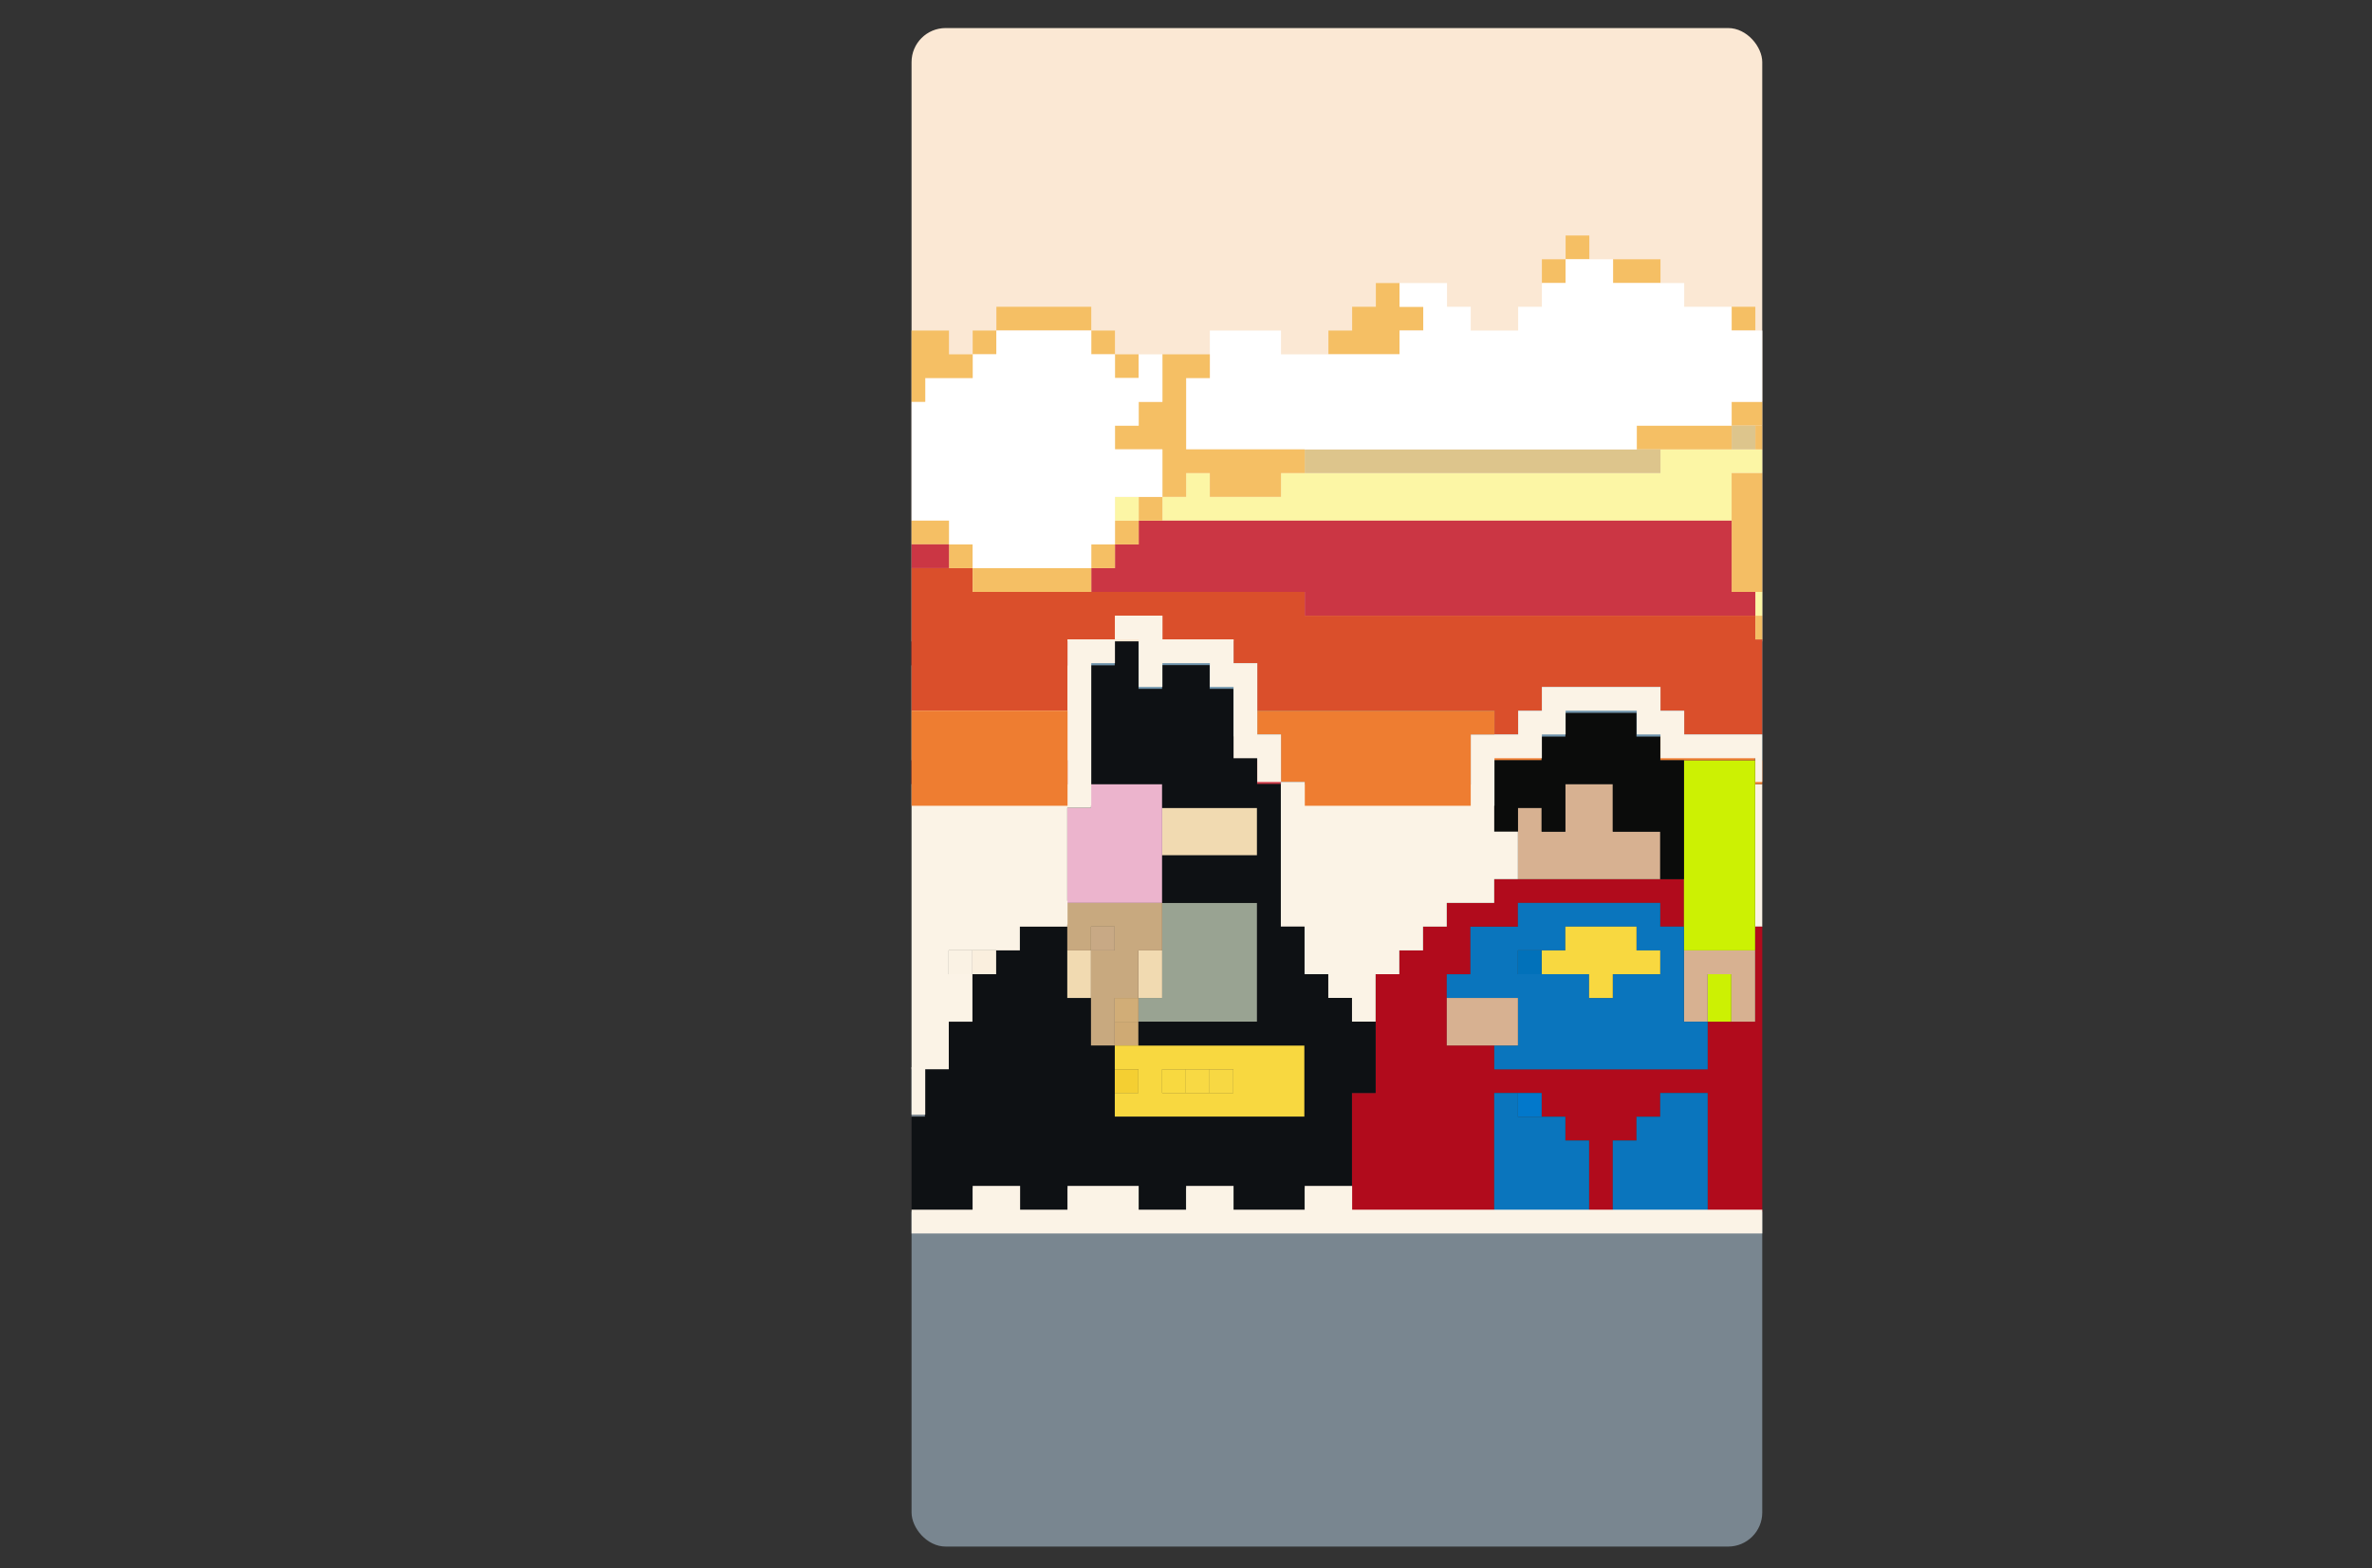 <svg xmlns="http://www.w3.org/2000/svg" xmlns:xlink="http://www.w3.org/1999/xlink" viewBox="0 0 1392.12 920.58"><rect x="0" y="0" width="1392.12" height="920.58" fill="#333333" stroke="none"/><defs><style>.cls-1{fill:none;}.cls-2{clip-path:url(#clip-path);}.cls-3{fill:#fbe8d4;}.cls-4{fill:#798690;}.cls-5{fill:#fbf3e6;}.cls-6{fill:#faf0db;}.cls-7{fill:#faf1dc;}.cls-8{fill:#fbf3e0;}.cls-9{fill:#faf1dd;}.cls-10{fill:#faf2de;}.cls-11{fill:#b10b1c;}.cls-12{fill:#ee7d31;}.cls-13{fill:#ccf103;}.cls-14{fill:#0a75bd;}.cls-15{fill:#d7b191;}.cls-16{fill:#f8d840;}.cls-17{fill:#0278cb;}.cls-18{fill:#0171ba;}.cls-19{fill:#0b0c0b;}.cls-20{fill:#cb3644;}.cls-21{fill:#f7d843;}.cls-22{fill:#f8d944;}.cls-23{fill:#f8d940;}.cls-24{fill:#99a392;}.cls-25{fill:#f1dab1;}.cls-26{fill:#6e93ac;}.cls-27{fill:#f4cf32;}.cls-28{fill:#cfaa74;}.cls-29{fill:#d1ad77;}.cls-30{fill:#c8a985;}.cls-31{fill:#ecb4cd;}.cls-32{fill:#0e1114;}.cls-33{fill:#c8a97f;}.cls-34{fill:#faefde;}.cls-35{fill:#faf2e4;}.cls-36{fill:#f9efde;}.cls-37{fill:#fbf2e4;}.cls-38{fill:#fbf2e3;}.cls-39{fill:#faf2e3;}.cls-40{fill:#faf1e2;}.cls-41{fill:#faf2e1;}.cls-42{fill:#faf2e5;}.cls-43{fill:#fbf2e6;}.cls-44{fill:#fbf3e8;}.cls-45{fill:#faf3e8;}.cls-46{fill:#faf4e9;}.cls-47{fill:#faf5ea;}.cls-48{fill:#faf6eb;}.cls-49{fill:#f9f1e0;}.cls-50{fill:#f9f0df;}.cls-51{fill:#f9eedd;}.cls-52{fill:#faf1e0;}.cls-53{fill:#fbf3e5;}.cls-54{fill:#fcf6a5;}.cls-55{fill:#da4f2b;}.cls-56{fill:#fff;}.cls-57{fill:#f4be64;}.cls-58{fill:#ddc58c;}.cls-59{fill:#f5bf64;}</style><clipPath id="clip-path" transform="translate(534.99 16.47)"><rect class="cls-1" width="499.27" height="891.41" rx="20"/></clipPath></defs><title>Asset 21</title><g id="Layer_2" data-name="Layer 2"><g id="Layer_7" data-name="Layer 7"><g class="cls-2"><polygon class="cls-3" points="1378.06 0 1364.14 0 1350.22 0 1336.3 0 1322.38 0 1308.46 0 1294.54 0 1280.62 0 1266.7 0 1252.78 0 1238.86 0 1224.94 0 1211.02 0 1197.1 0 1183.18 0 1169.26 0 1155.34 0 1141.42 0 1127.5 0 1113.58 0 1099.66 0 1085.74 0 1071.82 0 1057.9 0 1043.98 0 1030.06 0 1016.14 0 1002.22 0 988.3 0 974.38 0 960.46 0 946.54 0 932.63 0 918.71 0 904.78 0 890.87 0 876.95 0 863.03 0 849.11 0 835.19 0 821.27 0 807.35 0 793.43 0 779.51 0 765.59 0 751.67 0 737.75 0 723.83 0 709.91 0 695.99 0 682.07 0 668.15 0 654.23 0 640.31 0 626.39 0 612.47 0 598.55 0 584.63 0 570.71 0 556.79 0 542.87 0 528.95 0 515.03 0 501.11 0 487.19 0 473.27 0 459.35 0 445.43 0 431.51 0 417.59 0 403.67 0 389.75 0 375.83 0 361.91 0 347.99 0 334.07 0 320.15 0 306.24 0 292.31 0 278.39 0 264.48 0 250.56 0 236.64 0 222.72 0 208.8 0 194.88 0 180.96 0 167.04 0 153.12 0 139.2 0 125.28 0 111.36 0 97.44 0 83.52 0 69.6 0 55.68 0 41.76 0 27.84 0 13.92 0 0 0 0 13.95 0 27.9 0 41.84 0 55.79 0 69.74 0 83.69 0 97.64 0 111.59 0 125.53 0 139.48 0 153.43 0 167.38 0 181.32 0 195.28 0 209.22 0 223.17 0 237.12 0 251.07 0 265.01 0 278.97 0 292.91 0 306.86 0 320.81 0 334.76 0 348.7 0 362.66 0 376.6 13.92 376.6 27.84 376.6 41.76 376.6 55.68 376.6 69.6 376.6 83.52 376.6 97.44 376.6 111.36 376.6 125.28 376.6 139.2 376.6 153.12 376.6 167.04 376.6 180.96 376.6 194.88 376.6 208.8 376.6 222.72 376.6 236.64 376.6 250.56 376.6 264.48 376.6 278.39 376.6 292.31 376.6 306.24 376.6 320.15 376.6 334.07 376.6 347.99 376.6 361.91 376.6 375.83 376.6 389.75 376.6 403.67 376.6 417.59 376.6 431.51 376.6 445.43 376.6 459.35 376.6 473.27 376.6 487.19 376.6 501.11 376.6 515.03 376.6 528.95 376.6 542.87 376.6 556.79 376.6 570.71 376.6 584.63 376.6 598.55 376.6 612.47 376.6 626.39 376.6 640.31 376.6 654.23 376.6 668.15 376.6 682.07 376.6 695.99 376.6 709.91 376.6 723.83 376.6 737.75 376.6 751.67 376.6 765.59 376.6 779.51 376.6 793.43 376.6 807.35 376.6 821.27 376.6 835.19 376.6 849.11 376.6 863.03 376.6 876.95 376.6 890.87 376.6 904.78 376.6 918.71 376.6 932.63 376.6 946.54 376.6 960.46 376.6 974.38 376.6 988.3 376.6 1002.22 376.6 1016.14 376.6 1030.06 376.6 1043.98 376.6 1043.98 390.55 1043.98 404.5 1043.98 418.45 1043.98 432.39 1043.98 446.35 1043.98 460.29 1057.9 460.29 1071.82 460.29 1085.74 460.29 1099.66 460.29 1113.58 460.29 1127.5 460.29 1141.42 460.29 1155.34 460.29 1169.26 460.29 1183.18 460.29 1197.1 460.29 1211.02 460.29 1224.94 460.29 1238.86 460.29 1252.78 460.29 1266.7 460.29 1280.62 460.29 1294.54 460.29 1308.46 460.29 1322.38 460.29 1336.3 460.29 1350.22 460.29 1364.14 460.29 1378.06 460.29 1391.98 460.29 1391.98 446.35 1391.98 432.39 1391.98 418.45 1391.98 404.5 1391.98 390.55 1391.98 376.6 1391.98 362.66 1391.98 348.7 1391.98 334.76 1391.98 320.81 1391.98 306.86 1391.98 292.91 1391.98 278.97 1391.98 265.01 1391.98 251.07 1391.98 237.12 1391.98 223.17 1391.98 209.22 1391.98 195.28 1391.98 181.32 1391.98 167.38 1391.98 153.43 1391.98 139.48 1391.98 125.53 1391.98 111.59 1391.98 97.64 1391.98 83.69 1391.98 69.74 1391.98 55.79 1391.98 41.84 1391.98 27.9 1391.98 13.95 1391.98 0 1378.06 0"/><polygon class="cls-4" points="1364.14 627.67 1350.22 627.67 1336.3 627.67 1322.38 627.67 1308.46 627.67 1294.54 627.67 1280.62 627.67 1266.7 627.67 1252.78 627.67 1238.86 627.67 1224.94 627.67 1211.02 627.67 1197.1 627.67 1183.18 627.67 1169.26 627.67 1155.34 627.67 1141.42 627.67 1127.5 627.67 1113.58 627.67 1099.66 627.67 1085.74 627.67 1085.74 641.62 1099.66 641.62 1099.66 655.57 1099.66 669.51 1113.58 669.51 1113.58 683.46 1127.5 683.46 1127.5 697.41 1141.42 697.41 1141.42 711.36 1127.5 711.36 1113.58 711.36 1099.66 711.36 1085.74 711.36 1071.82 711.36 1057.9 711.36 1043.98 711.36 1030.06 711.36 1016.14 711.36 1002.22 711.36 988.3 711.36 974.38 711.36 960.46 711.36 946.54 711.36 932.63 711.36 918.71 711.36 904.78 711.36 890.87 711.36 876.95 711.36 863.03 711.36 849.11 711.36 835.19 711.36 821.27 711.36 807.35 711.36 793.43 711.36 793.43 697.41 779.51 697.41 765.59 697.41 765.59 711.36 751.67 711.36 737.75 711.36 723.83 711.36 723.83 697.41 709.91 697.41 695.99 697.41 695.99 711.36 682.07 711.36 668.15 711.36 668.15 697.41 654.23 697.41 640.31 697.41 626.39 697.41 626.39 711.36 612.47 711.36 598.55 711.36 598.55 697.41 584.63 697.41 570.71 697.41 570.71 711.36 556.79 711.36 542.87 711.36 528.95 711.36 528.95 697.41 515.03 697.41 515.03 711.36 501.11 711.36 501.11 697.41 501.11 683.46 515.03 683.46 515.03 669.51 528.95 669.51 528.95 655.57 542.87 655.57 542.87 641.62 542.87 627.67 528.95 627.67 515.03 627.67 501.11 627.67 487.19 627.67 473.27 627.67 459.35 627.67 445.43 627.67 431.51 627.67 417.59 627.67 403.67 627.67 389.75 627.67 375.83 627.67 361.91 627.67 347.99 627.67 334.07 627.67 320.15 627.67 306.24 627.67 292.31 627.67 278.39 627.67 264.48 627.67 250.56 627.67 236.64 627.67 222.72 627.67 208.8 627.67 194.88 627.67 180.96 627.67 167.04 627.67 153.12 627.67 139.2 627.67 125.28 627.67 111.36 627.67 97.44 627.67 83.52 627.67 69.6 627.67 55.68 627.67 41.76 627.67 27.84 627.67 13.92 627.67 0 627.67 0 641.62 0 655.57 0 669.51 0 683.46 0 697.41 0 711.36 0 725.3 0 739.26 0 753.21 0 767.15 0 781.1 0 795.05 0 809 0 822.95 0 836.89 0 850.84 0 864.79 0 878.74 0 892.68 0 906.64 0 920.58 13.92 920.58 27.84 920.58 41.76 920.58 55.68 920.58 69.6 920.58 83.52 920.58 97.44 920.58 111.36 920.58 125.28 920.58 139.2 920.58 153.12 920.58 167.04 920.58 180.96 920.58 194.88 920.58 208.8 920.58 222.72 920.58 236.64 920.58 250.56 920.58 264.48 920.58 278.39 920.58 292.31 920.58 306.24 920.58 320.15 920.58 334.07 920.58 347.99 920.58 361.91 920.58 375.83 920.58 389.75 920.58 403.67 920.58 417.59 920.58 431.51 920.58 445.43 920.58 459.35 920.58 473.27 920.58 487.19 920.58 501.11 920.58 515.03 920.58 528.95 920.58 542.87 920.58 556.79 920.58 570.71 920.58 584.63 920.58 598.55 920.58 612.47 920.58 626.39 920.58 640.31 920.58 654.23 920.58 668.15 920.58 682.07 920.58 695.99 920.58 709.91 920.58 723.83 920.58 737.75 920.58 751.67 920.58 765.59 920.58 779.51 920.58 793.43 920.58 807.35 920.58 821.27 920.58 835.19 920.58 849.11 920.58 863.03 920.58 876.95 920.58 890.87 920.58 904.78 920.58 918.71 920.58 932.63 920.58 946.54 920.58 960.46 920.58 974.38 920.58 988.3 920.58 1002.22 920.58 1016.14 920.58 1030.06 920.58 1043.98 920.58 1057.9 920.58 1071.82 920.58 1085.74 920.58 1099.66 920.58 1113.58 920.58 1127.5 920.58 1141.42 920.58 1155.34 920.58 1169.26 920.58 1183.18 920.58 1197.1 920.58 1211.02 920.58 1224.94 920.58 1238.86 920.58 1252.78 920.58 1266.7 920.58 1280.62 920.58 1294.54 920.58 1308.46 920.58 1322.38 920.58 1336.3 920.58 1350.22 920.58 1364.14 920.58 1378.06 920.58 1391.98 920.58 1391.98 906.64 1391.98 892.68 1391.98 878.74 1391.98 864.79 1391.98 850.84 1391.98 836.89 1391.98 822.95 1391.98 809 1391.98 795.05 1391.98 781.1 1391.98 767.15 1391.98 753.21 1391.98 739.26 1391.98 725.3 1391.98 711.36 1391.98 697.41 1391.98 683.46 1391.98 669.51 1391.98 655.57 1391.98 641.62 1391.98 627.67 1378.06 627.67 1364.14 627.67"/><path class="cls-5" d="M829.14,443.82H495.07v83.69H509v13.94h13.92v27.9h13.92v27.9h13.92v14H857V443.82H829.14ZM578.59,555.41h13.92v-14H578.59V527.51h13.92v13.94h13.92v14H592.51v13.94H578.59Zm41.76,0h13.92v13.94H620.35Zm27.84,0v-14h13.92v27.9H648.19Z" transform="translate(534.99 16.47)"/><rect class="cls-6" x="1183.18" y="571.88" width="13.92" height="13.95"/><rect class="cls-7" x="1183.18" y="557.93" width="13.92" height="13.95"/><rect class="cls-7" x="1155.34" y="571.88" width="13.92" height="13.95"/><rect class="cls-8" x="1127.5" y="557.93" width="13.92" height="13.95"/><rect class="cls-9" x="1113.58" y="571.88" width="13.92" height="13.95"/><rect class="cls-8" x="1113.58" y="543.98" width="13.92" height="13.95"/><rect class="cls-10" x="1043.98" y="557.93" width="13.92" height="13.95"/><polygon class="cls-11" points="1030.06 571.88 1030.06 585.83 1030.06 599.77 1016.14 599.77 1002.22 599.77 1002.22 613.73 1002.22 627.67 988.3 627.67 974.38 627.67 960.46 627.67 946.54 627.67 932.63 627.67 918.71 627.67 904.78 627.67 890.87 627.67 876.95 627.67 876.95 613.73 863.03 613.73 849.11 613.73 849.11 599.77 849.11 585.83 849.11 571.88 863.03 571.88 863.03 557.93 863.03 543.98 876.95 543.98 890.87 543.98 890.87 530.04 904.78 530.04 918.71 530.04 932.63 530.04 946.54 530.04 960.46 530.04 974.38 530.04 974.38 543.98 988.3 543.98 988.3 530.04 988.3 516.08 974.38 516.08 960.46 516.08 946.54 516.08 932.63 516.08 918.71 516.08 904.78 516.08 890.87 516.08 876.95 516.08 876.95 530.04 863.03 530.04 849.11 530.04 849.11 543.98 835.19 543.98 835.19 557.93 821.27 557.93 821.27 571.88 807.35 571.88 807.35 585.83 807.35 599.77 807.35 613.73 807.35 627.67 807.35 641.62 793.43 641.62 793.43 655.57 793.43 669.51 793.43 683.46 793.43 697.41 793.43 711.36 807.35 711.36 821.27 711.36 835.19 711.36 849.11 711.36 863.03 711.36 876.95 711.36 876.95 697.41 876.95 683.46 876.95 669.51 876.95 655.57 876.95 641.62 890.87 641.62 904.78 641.62 904.78 655.57 918.71 655.57 918.71 669.51 932.63 669.51 932.63 683.46 932.63 697.41 932.63 711.36 946.54 711.36 946.54 697.41 946.54 683.46 946.54 669.51 960.46 669.51 960.46 655.57 974.38 655.57 974.38 641.62 988.3 641.62 1002.22 641.62 1002.22 655.57 1002.22 669.51 1002.22 683.46 1002.22 697.41 1002.22 711.36 1016.14 711.36 1030.06 711.36 1043.98 711.36 1057.9 711.36 1071.82 711.36 1085.74 711.36 1099.66 711.36 1113.58 711.36 1127.5 711.36 1141.42 711.36 1141.42 697.41 1127.5 697.41 1127.5 683.46 1113.58 683.46 1113.58 669.51 1099.66 669.51 1099.66 655.57 1099.66 641.62 1085.74 641.62 1085.74 627.67 1085.74 613.73 1071.82 613.73 1071.82 599.77 1071.82 585.83 1057.9 585.83 1057.9 571.88 1043.98 571.88 1043.98 557.93 1043.98 543.98 1030.06 543.98 1030.06 557.93 1030.06 571.88"/><rect class="cls-12" x="1030.06" y="446.35" width="13.92" height="13.95"/><polygon class="cls-13" points="1016.14 446.35 1002.22 446.35 988.3 446.35 988.3 460.29 988.3 474.24 988.3 488.19 988.3 502.14 988.3 516.08 988.3 530.04 988.3 543.98 988.3 557.93 1002.22 557.93 1016.14 557.93 1030.06 557.93 1030.06 543.98 1030.06 530.04 1030.06 516.08 1030.06 502.14 1030.06 488.19 1030.06 474.24 1030.06 460.29 1030.06 446.35 1016.14 446.35"/><polygon class="cls-13" points="1016.14 571.88 1002.22 571.88 1002.22 585.83 1002.22 599.77 1016.14 599.77 1016.14 585.83 1016.14 571.88"/><polygon class="cls-14" points="1002.22 683.46 1002.22 669.51 1002.22 655.57 1002.22 641.62 988.3 641.62 974.38 641.62 974.38 655.57 960.46 655.57 960.46 669.51 946.54 669.51 946.54 683.46 946.54 697.41 946.54 711.36 960.46 711.36 974.38 711.36 988.3 711.36 1002.22 711.36 1002.22 697.41 1002.22 683.46"/><polygon class="cls-15" points="988.3 585.83 988.3 599.77 1002.22 599.77 1002.22 585.83 1002.22 571.88 1016.14 571.88 1016.14 585.83 1016.14 599.77 1030.06 599.77 1030.06 585.83 1030.06 571.88 1030.06 557.93 1016.14 557.93 1002.22 557.93 988.3 557.93 988.3 571.88 988.3 585.83"/><polygon class="cls-12" points="988.3 446.35 1002.22 446.35 1016.14 446.35 1030.06 446.35 1030.06 432.39 1016.14 432.39 1002.22 432.39 988.3 432.39 974.38 432.39 974.38 446.35 988.3 446.35"/><path class="cls-14" d="M439.39,513.56H355.87v14H328v27.9H314.11v13.94h41.76v27.9H342v14H467.23V583.3H453.31V527.51H439.39Zm0,27.89v14H411.55v13.94H397.63V555.41H355.87v-14h27.84V527.51h41.76v13.94Z" transform="translate(534.99 16.47)"/><polygon class="cls-15" points="974.38 488.19 960.46 488.19 946.54 488.19 946.54 474.24 946.54 460.29 932.63 460.29 918.71 460.29 918.71 474.24 918.71 488.19 904.78 488.19 904.78 474.24 890.87 474.24 890.87 488.19 890.87 502.14 890.87 516.08 904.78 516.08 918.71 516.08 932.63 516.08 946.54 516.08 960.46 516.08 974.38 516.08 974.38 502.14 974.38 488.19"/><polygon class="cls-16" points="946.54 543.98 932.63 543.98 918.71 543.98 918.71 557.93 904.78 557.93 904.78 571.88 918.71 571.88 932.63 571.88 932.63 585.83 946.54 585.83 946.54 571.88 960.46 571.88 974.38 571.88 974.38 557.93 960.46 557.93 960.46 543.98 946.54 543.98"/><polygon class="cls-14" points="932.63 683.46 932.63 669.51 918.71 669.51 918.71 655.57 904.78 655.57 890.87 655.57 890.87 641.62 876.95 641.62 876.95 655.57 876.95 669.51 876.95 683.46 876.95 697.41 876.95 711.36 890.87 711.36 904.78 711.36 918.71 711.36 932.63 711.36 932.63 697.41 932.63 683.46"/><rect class="cls-17" x="890.87" y="641.62" width="13.92" height="13.95"/><rect class="cls-18" x="890.87" y="557.93" width="13.92" height="13.95"/><polygon class="cls-12" points="904.78 446.35 904.78 432.39 890.87 432.39 876.95 432.39 876.95 446.35 890.87 446.35 904.78 446.35"/><polygon class="cls-15" points="890.87 599.77 890.87 585.83 876.95 585.83 863.03 585.83 849.11 585.83 849.11 599.77 849.11 613.73 863.03 613.73 876.95 613.73 890.87 613.73 890.87 599.77"/><polygon class="cls-19" points="876.95 488.19 890.87 488.19 890.87 474.24 904.78 474.24 904.78 488.19 918.71 488.19 918.71 474.24 918.71 460.29 932.63 460.29 946.54 460.29 946.54 474.24 946.54 488.19 960.46 488.19 974.38 488.19 974.38 502.14 974.38 516.08 988.3 516.08 988.3 502.14 988.3 488.19 988.3 474.24 988.3 460.29 988.3 446.35 974.38 446.35 974.38 432.39 960.46 432.39 960.46 418.45 946.54 418.45 932.63 418.45 918.71 418.45 918.71 432.39 904.78 432.39 904.78 446.35 890.87 446.35 876.95 446.35 876.95 460.29 876.95 474.24 876.95 488.19"/><polygon class="cls-5" points="807.35 571.88 821.27 571.88 821.27 557.93 835.19 557.93 835.19 543.98 849.11 543.98 849.11 530.04 863.03 530.04 876.95 530.04 876.95 516.08 890.87 516.08 890.87 502.14 890.87 488.19 876.95 488.19 876.95 474.24 876.95 460.29 863.03 460.29 849.11 460.29 835.19 460.29 821.27 460.29 807.35 460.29 793.43 460.29 779.51 460.29 765.59 460.29 751.67 460.29 751.67 474.24 751.67 488.19 751.67 502.14 751.67 516.08 751.67 530.04 751.67 543.98 765.59 543.98 765.59 557.93 765.59 571.88 779.51 571.88 779.51 585.83 793.43 585.83 793.43 599.77 807.35 599.77 807.35 585.83 807.35 571.88"/><rect class="cls-20" x="737.75" y="446.35" width="13.92" height="13.95"/><rect class="cls-21" x="709.91" y="627.67" width="13.92" height="13.95"/><rect class="cls-22" x="695.99" y="627.67" width="13.92" height="13.95"/><rect class="cls-23" x="682.07" y="627.67" width="13.92" height="13.95"/><polygon class="cls-24" points="682.07 557.93 682.07 571.88 682.07 585.83 668.15 585.83 668.15 599.77 682.07 599.77 695.99 599.77 709.91 599.77 723.83 599.77 737.75 599.77 737.75 585.83 737.75 571.88 737.75 557.93 737.75 543.98 737.75 530.04 723.83 530.04 709.91 530.04 695.99 530.04 682.07 530.04 682.07 543.98 682.07 557.93"/><polygon class="cls-25" points="682.07 502.14 695.99 502.14 709.91 502.14 723.83 502.14 737.75 502.14 737.75 488.19 737.75 474.24 723.83 474.24 709.91 474.24 695.99 474.24 682.07 474.24 682.07 488.19 682.07 502.14"/><polygon class="cls-25" points="682.07 571.88 682.07 557.93 668.15 557.93 668.15 571.88 668.15 585.83 682.07 585.83 682.07 571.88"/><polygon class="cls-26" points="668.15 404.5 682.07 404.5 682.07 390.55 695.99 390.55 709.91 390.55 709.91 404.5 723.83 404.5 723.83 418.45 723.83 432.39 737.75 432.39 737.75 446.35 751.67 446.35 751.67 460.29 765.59 460.29 779.51 460.29 793.43 460.29 807.35 460.29 821.27 460.29 835.19 460.29 849.11 460.29 863.03 460.29 876.95 460.29 876.95 446.35 876.95 432.39 890.87 432.39 904.78 432.39 918.71 432.39 918.71 418.45 932.63 418.45 946.54 418.45 960.46 418.45 960.46 432.39 974.38 432.39 988.3 432.39 1002.22 432.39 1016.14 432.39 1030.06 432.39 1030.06 446.35 1043.98 446.35 1043.98 432.39 1043.98 418.45 1043.98 404.5 1043.98 390.55 1043.98 376.6 1030.06 376.6 1016.14 376.6 1002.22 376.6 988.3 376.6 974.38 376.6 960.46 376.6 946.54 376.6 932.63 376.6 918.71 376.6 904.78 376.6 890.87 376.6 876.95 376.6 863.03 376.6 849.11 376.6 835.19 376.6 821.27 376.6 807.35 376.6 793.43 376.6 779.51 376.6 765.59 376.6 751.67 376.6 737.75 376.6 723.83 376.6 709.91 376.6 695.99 376.6 682.07 376.6 668.15 376.6 668.15 390.55 668.15 404.5"/><rect class="cls-27" x="654.23" y="627.67" width="13.92" height="13.95"/><path class="cls-16" d="M119.23,611.2h13.92v13.94H119.23v14H230.59V597.25H119.23Zm41.76,0h27.84v13.94H147.07V611.2Z" transform="translate(534.99 16.47)"/><rect class="cls-28" x="654.23" y="599.77" width="13.92" height="13.95"/><rect class="cls-29" x="654.23" y="585.83" width="13.92" height="13.95"/><rect class="cls-30" x="640.31" y="543.98" width="13.92" height="13.95"/><polygon class="cls-31" points="654.23 530.04 668.15 530.04 682.07 530.04 682.07 516.08 682.07 502.14 682.07 488.19 682.07 474.24 682.07 460.29 668.15 460.29 654.23 460.29 640.31 460.29 640.31 474.24 626.39 474.24 626.39 488.19 626.39 502.14 626.39 516.08 626.39 530.04 640.31 530.04 654.23 530.04"/><path class="cls-32" d="M105.32,374.08v69.74h41.75v13.94h55.68v27.9H147.07v27.9h55.68V583.3h-69.6v14h97.44V639.1H119.23V597.25H105.32v-27.9H91.4V527.51H63.56v13.94H49.64v14H35.72V583.3H21.8v27.9H7.88v27.9H-6V653H-20v14H-33.88v27.9H-20V680.94H-6v13.95H35.72V680.94H63.56v13.95H91.4V680.94h41.75v13.95H161V680.94h27.84v13.95h41.76V680.94h27.84v-55.8h13.92V583.3H258.43V569.35H244.51V555.41H230.59v-27.9H216.67V443.82H202.75v-27.9H188.83V388H174.91V374.08H147.07V388H133.15v-27.9H119.23v13.95ZM161,402v27.9H133.15V415.92h13.92V402Z" transform="translate(534.99 16.47)"/><rect class="cls-26" x="640.31" y="376.6" width="13.92" height="13.95"/><polygon class="cls-25" points="640.31 557.93 626.39 557.93 626.39 571.88 626.39 585.83 640.31 585.83 640.31 571.88 640.31 557.93"/><polygon class="cls-33" points="640.31 557.93 640.31 543.98 654.23 543.98 654.23 557.93 640.31 557.93 640.31 571.88 640.31 585.83 640.31 599.77 640.31 613.73 654.23 613.73 654.23 599.77 654.23 585.83 668.15 585.83 668.15 571.88 668.15 557.93 682.07 557.93 682.07 543.98 682.07 530.04 668.15 530.04 654.23 530.04 640.31 530.04 626.39 530.04 626.39 543.98 626.39 557.93 640.31 557.93"/><rect class="cls-34" x="570.71" y="557.93" width="13.92" height="13.95"/><rect class="cls-35" x="556.79" y="557.93" width="13.92" height="13.95"/><rect class="cls-36" x="445.43" y="585.83" width="13.92" height="13.95"/><rect class="cls-37" x="417.59" y="571.88" width="13.92" height="13.95"/><rect class="cls-38" x="403.67" y="571.88" width="13.92" height="13.95"/><polygon class="cls-39" points="417.59 571.88 431.51 571.88 431.51 557.93 417.59 557.93 403.67 557.93 403.67 571.88 417.59 571.88"/><rect class="cls-40" x="389.75" y="571.88" width="13.92" height="13.95"/><rect class="cls-41" x="389.75" y="557.93" width="13.92" height="13.95"/><rect class="cls-38" x="375.83" y="571.88" width="13.92" height="13.95"/><rect class="cls-42" x="375.83" y="557.93" width="13.92" height="13.95"/><rect class="cls-43" x="361.91" y="571.88" width="13.92" height="13.95"/><polygon class="cls-44" points="347.99 585.83 361.91 585.83 361.91 571.88 375.83 571.88 375.83 557.93 361.91 557.93 347.99 557.93 347.99 571.88 347.99 585.83"/><rect class="cls-45" x="334.07" y="571.88" width="13.92" height="13.95"/><rect class="cls-46" x="320.15" y="571.88" width="13.92" height="13.95"/><polygon class="cls-47" points="320.15 571.88 334.07 571.88 347.99 571.88 347.99 557.93 334.07 557.93 320.15 557.93 306.24 557.93 306.24 571.88 320.15 571.88"/><polygon class="cls-48" points="278.39 571.88 292.31 571.88 306.24 571.88 306.24 557.93 292.31 557.93 278.39 557.93 264.48 557.93 264.48 571.88 278.39 571.88"/><rect class="cls-44" x="250.56" y="557.93" width="13.92" height="13.95"/><rect class="cls-39" x="236.64" y="557.93" width="13.92" height="13.95"/><rect class="cls-49" x="222.72" y="557.93" width="13.92" height="13.95"/><polygon class="cls-50" points="208.8 571.88 222.72 571.88 222.72 557.93 208.8 557.93 194.88 557.93 194.88 571.88 208.8 571.88"/><rect class="cls-36" x="180.96" y="557.93" width="13.92" height="13.95"/><rect class="cls-51" x="167.04" y="557.93" width="13.92" height="13.95"/><polygon class="cls-36" points="139.2 571.88 153.12 571.88 167.04 571.88 167.04 557.93 153.12 557.93 139.2 557.93 125.28 557.93 125.28 571.88 139.2 571.88"/><rect class="cls-50" x="111.36" y="557.93" width="13.92" height="13.95"/><polygon class="cls-52" points="83.52 571.88 97.44 571.88 111.36 571.88 111.36 557.93 97.44 557.93 83.52 557.93 69.6 557.93 69.6 571.88 83.52 571.88"/><rect class="cls-40" x="55.68" y="557.93" width="13.92" height="13.95"/><rect class="cls-53" x="41.76" y="557.93" width="13.92" height="13.95"/><path class="cls-5" d="M-507.15,611.2h529V583.3H35.72V555.41H21.8v-14H63.56V527.51H91.4V457.76h13.92V443.82H-535V555.41h13.92v13.94H-535V611.2h27.84Zm417.59-41.85h13.92V583.3H-89.56Zm-403.67-27.9h389.75v27.9H-214.84V555.41H-493.23Z" transform="translate(534.99 16.47)"/><polygon class="cls-20" points="27.84 460.29 41.76 460.29 55.68 460.29 69.6 460.29 83.52 460.29 97.44 460.29 111.36 460.29 125.28 460.29 139.2 460.29 153.12 460.29 167.04 460.29 180.96 460.29 194.88 460.29 208.8 460.29 222.72 460.29 236.64 460.29 250.56 460.29 264.48 460.29 278.39 460.29 292.31 460.29 306.24 460.29 320.15 460.29 334.07 460.29 347.99 460.29 361.91 460.29 375.83 460.29 389.75 460.29 403.67 460.29 417.59 460.29 431.51 460.29 445.43 460.29 459.35 460.29 473.27 460.29 487.19 460.29 501.11 460.29 515.03 460.29 528.95 460.29 542.87 460.29 556.79 460.29 570.71 460.29 584.63 460.29 598.55 460.29 612.47 460.29 626.39 460.29 640.31 460.29 640.31 446.35 626.39 446.35 612.47 446.35 598.55 446.35 584.63 446.35 570.71 446.35 556.79 446.35 542.87 446.35 528.95 446.35 515.03 446.35 501.11 446.35 487.19 446.35 473.27 446.35 459.35 446.35 445.43 446.35 431.51 446.35 417.59 446.35 403.67 446.35 389.75 446.35 375.83 446.35 361.91 446.35 347.99 446.35 334.07 446.35 320.15 446.35 306.24 446.35 292.31 446.35 278.39 446.35 264.48 446.35 250.56 446.35 236.64 446.35 222.72 446.35 208.8 446.35 194.88 446.35 180.96 446.35 167.04 446.35 153.12 446.35 139.2 446.35 125.28 446.35 111.36 446.35 97.44 446.35 83.52 446.35 69.6 446.35 55.68 446.35 41.76 446.35 27.84 446.35 13.92 446.35 0 446.35 0 460.29 13.92 460.29 27.84 460.29"/><polygon class="cls-3" points="27.84 446.35 41.76 446.35 55.68 446.35 69.6 446.35 83.52 446.35 97.44 446.35 111.36 446.35 125.28 446.35 139.2 446.35 153.12 446.35 167.04 446.35 180.96 446.35 194.88 446.35 208.8 446.35 222.72 446.35 236.64 446.35 250.56 446.35 264.48 446.35 278.39 446.35 292.31 446.35 306.24 446.35 320.15 446.35 334.07 446.35 347.99 446.35 361.91 446.35 375.83 446.35 389.75 446.35 403.67 446.35 417.59 446.35 431.51 446.35 445.43 446.35 459.35 446.35 473.27 446.35 487.19 446.35 501.11 446.35 515.03 446.35 528.95 446.35 542.87 446.35 556.79 446.35 570.71 446.35 584.63 446.35 598.55 446.35 612.47 446.35 626.39 446.35 640.31 446.35 640.31 432.39 640.31 418.45 640.31 404.5 640.31 390.55 626.39 390.55 612.47 390.55 598.55 390.55 584.63 390.55 570.71 390.55 556.79 390.55 542.87 390.55 528.95 390.55 515.03 390.55 501.11 390.55 487.19 390.55 473.27 390.55 459.35 390.55 445.43 390.55 431.51 390.55 417.59 390.55 403.67 390.55 389.75 390.55 375.83 390.55 361.91 390.55 347.99 390.55 334.07 390.55 320.15 390.55 306.24 390.55 292.31 390.55 278.39 390.55 264.48 390.55 250.56 390.55 236.64 390.55 222.72 390.55 208.8 390.55 194.88 390.55 180.96 390.55 167.04 390.55 153.12 390.55 139.2 390.55 125.28 390.55 111.36 390.55 97.44 390.55 83.52 390.55 69.6 390.55 55.68 390.55 41.76 390.55 27.84 390.55 13.92 390.55 0 390.55 0 404.5 0 418.45 0 432.39 0 446.35 13.92 446.35 27.84 446.35"/><polygon class="cls-20" points="27.84 390.55 41.76 390.55 55.68 390.55 69.6 390.55 83.52 390.55 97.44 390.55 111.36 390.55 125.28 390.55 139.2 390.55 153.12 390.55 167.04 390.55 180.96 390.55 194.88 390.55 208.8 390.55 222.72 390.55 236.64 390.55 250.56 390.55 264.48 390.55 278.39 390.55 292.31 390.55 306.24 390.55 320.15 390.55 334.07 390.55 347.99 390.55 361.91 390.55 375.83 390.55 389.75 390.55 403.67 390.55 417.59 390.55 431.51 390.55 445.43 390.55 459.35 390.55 473.27 390.55 487.19 390.55 501.11 390.55 515.03 390.55 528.95 390.55 542.87 390.55 556.79 390.55 570.71 390.55 584.63 390.55 598.55 390.55 612.47 390.55 626.39 390.55 640.31 390.55 640.31 376.6 626.39 376.6 612.47 376.6 598.55 376.6 584.63 376.6 570.71 376.6 556.79 376.6 542.87 376.6 528.95 376.6 515.03 376.6 501.11 376.6 487.19 376.6 473.27 376.6 459.35 376.6 445.43 376.6 431.51 376.6 417.59 376.6 403.67 376.6 389.75 376.6 375.83 376.6 361.91 376.6 347.99 376.6 334.07 376.6 320.15 376.6 306.24 376.6 292.31 376.6 278.39 376.6 264.48 376.6 250.56 376.6 236.64 376.6 222.72 376.6 208.8 376.6 194.88 376.6 180.96 376.6 167.04 376.6 153.12 376.6 139.2 376.6 125.28 376.6 111.36 376.6 97.44 376.6 83.52 376.6 69.6 376.6 55.68 376.6 41.76 376.6 27.84 376.6 13.92 376.6 0 376.6 0 390.55 13.92 390.55 27.84 390.55"/><rect class="cls-52" y="571.88" width="13.92" height="13.95"/><rect class="cls-1" x="1225.08" y="361.42" width="13.92" height="13.95"/><rect class="cls-1" x="1239" y="375.37" width="13.92" height="13.95"/><polygon class="cls-54" points="1378.2 235.88 1364.28 235.88 1350.36 235.88 1336.44 235.88 1322.52 235.88 1308.6 235.88 1294.68 235.88 1280.76 235.88 1266.84 235.88 1252.92 235.88 1239.01 235.88 1225.09 235.88 1225.09 249.84 1211.16 249.84 1211.16 263.78 1197.24 263.78 1183.33 263.78 1169.41 263.78 1155.49 263.78 1141.57 263.78 1127.65 263.78 1113.73 263.78 1099.81 263.78 1085.89 263.78 1071.97 263.78 1058.05 263.78 1044.13 263.78 1030.21 263.78 1016.29 263.78 1002.37 263.78 988.45 263.78 974.53 263.78 974.53 277.73 960.61 277.73 946.69 277.73 932.77 277.73 918.85 277.73 904.93 277.73 891.01 277.73 877.09 277.73 863.17 277.73 849.25 277.73 835.33 277.73 821.41 277.73 807.49 277.73 793.57 277.73 779.65 277.73 765.73 277.73 751.81 277.73 751.81 291.68 737.89 291.68 723.97 291.68 710.05 291.68 710.05 277.73 696.13 277.73 696.13 291.68 682.21 291.68 682.21 305.63 696.13 305.63 710.05 305.63 723.97 305.63 737.89 305.63 751.81 305.63 765.73 305.63 779.65 305.63 793.57 305.63 807.49 305.63 821.41 305.63 835.33 305.63 849.25 305.63 863.17 305.63 877.09 305.63 891.01 305.63 904.93 305.63 918.85 305.63 932.77 305.63 946.69 305.63 960.61 305.63 974.53 305.63 988.45 305.63 1002.37 305.63 1016.29 305.63 1016.29 291.68 1016.29 277.73 1030.21 277.73 1044.13 277.73 1058.05 277.73 1071.97 277.73 1085.89 277.73 1099.81 277.73 1113.73 277.73 1127.65 277.73 1141.57 277.73 1155.49 277.73 1169.41 277.73 1183.33 277.73 1197.24 277.73 1211.16 277.73 1225.09 277.73 1225.09 291.68 1239.01 291.68 1252.92 291.68 1266.84 291.68 1280.76 291.68 1294.68 291.68 1308.6 291.68 1322.52 291.68 1336.44 291.68 1350.36 291.68 1364.28 291.68 1378.2 291.68 1392.12 291.68 1392.12 277.73 1392.12 263.78 1392.12 249.84 1392.12 235.88 1378.2 235.88"/><polygon class="cls-12" points="1364.28 417.22 1350.36 417.22 1336.44 417.22 1322.52 417.22 1308.6 417.22 1294.68 417.22 1280.76 417.22 1280.76 431.16 1266.84 431.16 1252.92 431.16 1239.01 431.16 1225.09 431.16 1211.16 431.16 1197.24 431.16 1183.33 431.16 1169.41 431.16 1155.49 431.16 1141.57 431.16 1127.65 431.16 1113.73 431.16 1099.81 431.16 1085.89 431.16 1071.97 431.16 1058.05 431.16 1044.13 431.16 1044.13 445.11 1044.13 459.06 1044.13 473.01 1058.05 473.01 1071.97 473.01 1085.89 473.01 1099.81 473.01 1113.73 473.01 1127.65 473.01 1141.57 473.01 1155.49 473.01 1169.41 473.01 1183.33 473.01 1197.24 473.01 1211.16 473.01 1225.09 473.01 1239.01 473.01 1252.92 473.01 1266.84 473.01 1280.76 473.01 1294.68 473.01 1308.6 473.01 1322.52 473.01 1336.44 473.01 1350.36 473.01 1364.28 473.01 1378.2 473.01 1392.12 473.01 1392.12 459.06 1392.12 445.11 1392.12 431.16 1392.12 417.22 1378.2 417.22 1364.28 417.22"/><polygon class="cls-55" points="1364.28 347.47 1350.36 347.47 1350.36 361.42 1336.44 361.42 1322.52 361.42 1308.6 361.42 1294.68 361.42 1280.76 361.42 1266.84 361.42 1252.92 361.42 1252.92 375.37 1266.84 375.37 1266.84 389.32 1252.92 389.32 1252.92 403.26 1239.01 403.26 1239.01 389.32 1225.09 389.32 1225.09 375.37 1211.16 375.37 1197.24 375.37 1197.24 389.32 1183.33 389.32 1183.33 403.26 1169.41 403.26 1155.49 403.26 1155.49 417.22 1141.57 417.22 1127.65 417.22 1113.73 417.22 1099.81 417.22 1085.89 417.22 1085.89 403.26 1071.97 403.26 1058.05 403.26 1058.05 389.32 1044.13 389.32 1044.13 375.37 1030.21 375.37 1030.21 361.42 1016.29 361.42 1002.37 361.42 988.45 361.42 974.53 361.42 960.61 361.42 946.69 361.42 932.77 361.42 918.85 361.42 904.93 361.42 891.01 361.42 877.09 361.42 863.17 361.42 849.25 361.42 835.33 361.42 821.41 361.42 807.49 361.42 793.57 361.42 779.65 361.42 765.73 361.42 765.73 347.47 751.81 347.47 737.89 347.47 723.97 347.47 710.05 347.47 696.13 347.47 682.21 347.47 668.29 347.47 654.37 347.47 640.46 347.47 626.53 347.47 612.62 347.47 598.7 347.47 584.78 347.47 570.86 347.47 570.86 333.53 556.94 333.53 543.02 333.53 529.1 333.53 515.18 333.53 501.26 333.53 487.34 333.53 473.42 333.53 459.5 333.53 445.58 333.53 431.66 333.53 417.74 333.53 403.82 333.53 389.9 333.53 375.98 333.53 362.06 333.53 348.14 333.53 334.22 333.53 320.3 333.53 306.38 333.53 292.46 333.53 278.54 333.53 264.62 333.53 264.62 319.57 250.7 319.57 236.78 319.57 222.86 319.57 208.94 319.57 195.02 319.57 181.1 319.57 167.18 319.57 153.26 319.57 139.34 319.57 125.42 319.57 111.5 319.57 97.58 319.57 83.66 319.57 69.74 319.57 55.82 319.57 41.9 319.57 27.98 319.57 14.06 319.57 0.14 319.57 0.14 333.53 0.14 347.47 0.14 361.42 0.14 375.37 0.14 389.32 0.14 403.26 0.14 417.22 14.06 417.22 27.98 417.22 41.9 417.22 55.82 417.22 69.74 417.22 83.66 417.22 97.58 417.22 97.58 403.26 111.5 403.26 111.5 389.32 111.5 375.37 125.42 375.37 139.34 375.37 153.26 375.37 167.18 375.37 181.1 375.37 195.02 375.37 195.02 361.42 208.94 361.42 208.94 347.47 222.86 347.47 236.78 347.47 250.7 347.47 264.62 347.47 278.54 347.47 292.46 347.47 292.46 361.42 306.38 361.42 306.38 375.37 320.3 375.37 320.3 389.32 334.22 389.32 348.14 389.32 348.14 403.26 362.06 403.26 375.98 403.26 389.9 403.26 403.82 403.26 417.74 403.26 417.74 417.22 431.66 417.22 445.58 417.22 459.5 417.22 473.42 417.22 487.34 417.22 501.26 417.22 515.18 417.22 529.1 417.22 543.02 417.22 556.94 417.22 570.86 417.22 584.78 417.22 598.7 417.22 612.62 417.22 626.53 417.22 626.53 403.26 626.53 389.32 626.53 375.37 640.46 375.37 654.37 375.37 654.37 361.42 668.29 361.42 682.21 361.42 682.21 375.37 696.13 375.37 710.05 375.37 723.97 375.37 723.97 389.32 737.89 389.32 737.89 403.26 737.89 417.22 751.81 417.22 765.73 417.22 779.65 417.22 793.57 417.22 807.49 417.22 821.41 417.22 835.33 417.22 849.25 417.22 863.17 417.22 877.09 417.22 877.09 431.16 891.01 431.16 891.01 417.22 904.93 417.22 904.93 403.26 918.85 403.26 932.77 403.26 946.69 403.26 960.61 403.26 974.53 403.26 974.53 417.22 988.45 417.22 988.45 431.16 1002.37 431.16 1016.29 431.16 1030.21 431.16 1044.13 431.16 1058.05 431.16 1071.97 431.16 1085.89 431.16 1099.81 431.16 1113.73 431.16 1127.65 431.16 1141.57 431.16 1155.49 431.16 1169.41 431.16 1183.33 431.16 1197.24 431.16 1211.16 431.16 1225.09 431.16 1239.01 431.16 1252.92 431.16 1266.84 431.16 1280.76 431.16 1280.76 417.22 1294.68 417.22 1308.6 417.22 1322.52 417.22 1336.44 417.22 1350.36 417.22 1364.28 417.22 1378.2 417.22 1392.12 417.22 1392.12 403.26 1392.12 389.32 1392.12 375.37 1392.12 361.42 1392.12 347.47 1378.2 347.47 1364.28 347.47"/><path class="cls-20" d="M829.29,275.21H690.09V345H815.37V331h41.76V275.21H829.29ZM717.93,303.1h13.92v14H717.93Z" transform="translate(534.99 16.47)"/><rect class="cls-56" x="1252.92" y="375.37" width="13.92" height="13.95"/><rect class="cls-56" x="1252.92" y="319.57" width="13.92" height="13.95"/><rect class="cls-56" x="1239" y="389.32" width="13.92" height="13.95"/><rect class="cls-56" x="1239" y="361.42" width="13.92" height="13.95"/><rect class="cls-56" x="1225.08" y="375.37" width="13.92" height="13.95"/><polygon class="cls-57" points="1197.24 361.42 1183.33 361.42 1169.41 361.42 1155.49 361.42 1141.57 361.42 1127.65 361.42 1113.73 361.42 1099.81 361.42 1085.89 361.42 1071.97 361.42 1058.05 361.42 1044.13 361.42 1030.21 361.42 1030.21 375.37 1044.13 375.37 1058.05 375.37 1071.97 375.37 1085.89 375.37 1099.81 375.37 1113.73 375.37 1127.65 375.37 1141.57 375.37 1155.49 375.37 1169.41 375.37 1183.33 375.37 1197.24 375.37 1211.16 375.37 1211.16 361.42 1197.24 361.42"/><polygon class="cls-54" points="1197.24 347.47 1183.33 347.47 1169.41 347.47 1155.49 347.47 1141.57 347.47 1127.65 347.47 1113.73 347.47 1099.81 347.47 1085.89 347.47 1071.97 347.47 1058.05 347.47 1044.13 347.47 1030.21 347.47 1030.21 361.42 1044.13 361.42 1058.05 361.42 1071.97 361.42 1085.89 361.42 1099.81 361.42 1113.73 361.42 1127.65 361.42 1141.57 361.42 1155.49 361.42 1169.41 361.42 1183.33 361.42 1197.24 361.42 1211.16 361.42 1211.16 375.37 1225.09 375.37 1225.09 361.42 1225.09 347.47 1211.16 347.47 1197.24 347.47"/><polygon class="cls-56" points="1211.16 194.04 1225.09 194.04 1225.09 180.09 1211.16 180.09 1197.24 180.09 1183.33 180.09 1183.33 194.04 1197.24 194.04 1211.16 194.04"/><polygon class="cls-54" points="1169.41 375.37 1155.49 375.37 1141.57 375.37 1127.65 375.37 1113.73 375.37 1099.81 375.37 1085.89 375.37 1071.97 375.37 1058.05 375.37 1044.13 375.37 1044.13 389.32 1058.05 389.32 1071.97 389.32 1085.89 389.32 1099.81 389.32 1113.73 389.32 1127.65 389.32 1141.57 389.32 1155.49 389.32 1169.41 389.32 1183.33 389.32 1197.24 389.32 1197.24 375.37 1183.33 375.37 1169.41 375.37"/><polygon class="cls-57" points="1169.41 249.84 1155.49 249.84 1141.57 249.84 1127.65 249.84 1113.73 249.84 1099.81 249.84 1085.89 249.84 1071.97 249.84 1058.05 249.84 1044.13 249.84 1030.21 249.84 1030.21 263.78 1044.13 263.78 1058.05 263.78 1071.97 263.78 1085.89 263.78 1099.81 263.78 1113.73 263.78 1127.65 263.78 1141.57 263.78 1155.49 263.78 1169.41 263.78 1183.33 263.78 1197.24 263.78 1211.16 263.78 1211.16 249.84 1197.24 249.84 1183.33 249.84 1169.41 249.84"/><polygon class="cls-56" points="1155.49 389.32 1141.57 389.32 1127.65 389.32 1113.73 389.32 1099.81 389.32 1085.89 389.32 1071.97 389.32 1058.05 389.32 1058.05 403.26 1071.97 403.26 1085.89 403.26 1085.89 417.22 1099.81 417.22 1113.73 417.22 1127.65 417.22 1141.57 417.22 1155.49 417.22 1155.49 403.26 1169.41 403.26 1183.33 403.26 1183.33 389.32 1169.41 389.32 1155.49 389.32"/><polygon class="cls-54" points="1155.49 235.88 1141.57 235.88 1127.65 235.88 1113.73 235.88 1099.81 235.88 1085.89 235.88 1071.97 235.88 1058.05 235.88 1044.13 235.88 1044.13 249.84 1058.05 249.84 1071.97 249.84 1085.89 249.84 1099.81 249.84 1113.73 249.84 1127.65 249.84 1141.57 249.84 1155.49 249.84 1169.41 249.84 1183.33 249.84 1197.24 249.84 1197.24 235.88 1183.33 235.88 1169.41 235.88 1155.49 235.88"/><polygon class="cls-5" points="1141.57 668.29 1127.65 668.29 1127.65 654.33 1113.73 654.33 1113.73 640.39 1113.73 626.44 1099.81 626.44 1085.89 626.44 1085.89 640.39 1099.81 640.39 1099.81 654.33 1099.81 668.29 1113.73 668.29 1113.73 682.23 1127.65 682.23 1127.65 696.18 1141.57 696.18 1141.57 710.13 1127.65 710.13 1113.73 710.13 1099.81 710.13 1085.89 710.13 1071.97 710.13 1058.05 710.13 1044.13 710.13 1030.21 710.13 1016.29 710.13 1002.37 710.13 988.45 710.13 974.53 710.13 960.61 710.13 946.69 710.13 932.77 710.13 918.85 710.13 904.93 710.13 891.01 710.13 877.09 710.13 863.17 710.13 849.25 710.13 835.33 710.13 821.41 710.13 807.49 710.13 793.57 710.13 793.57 696.18 779.65 696.18 765.73 696.18 765.73 710.13 751.81 710.13 737.89 710.13 723.97 710.13 723.97 696.18 710.05 696.18 696.13 696.18 696.13 710.13 682.21 710.13 668.29 710.13 668.29 696.18 654.37 696.18 640.46 696.18 626.53 696.18 626.53 710.13 612.62 710.13 598.7 710.13 598.7 696.18 584.78 696.18 570.86 696.18 570.86 710.13 556.94 710.13 543.02 710.13 529.1 710.13 529.1 696.18 515.18 696.18 515.18 710.13 501.26 710.13 501.26 696.18 501.26 682.23 515.18 682.23 515.18 668.29 529.1 668.29 529.1 654.33 543.02 654.33 543.02 640.39 543.02 626.44 529.1 626.44 529.1 640.39 515.18 640.39 515.18 654.33 501.26 654.33 501.26 668.29 487.34 668.29 487.34 682.23 487.34 696.18 487.34 710.13 487.34 724.08 501.26 724.08 515.18 724.08 529.1 724.08 543.02 724.08 556.94 724.08 570.86 724.08 584.78 724.08 598.7 724.08 612.62 724.08 626.53 724.08 640.46 724.08 654.37 724.08 668.29 724.08 682.21 724.08 696.13 724.08 710.05 724.08 723.97 724.08 737.89 724.08 751.81 724.08 765.73 724.08 779.65 724.08 793.57 724.08 807.49 724.08 821.41 724.08 835.33 724.08 849.25 724.08 863.17 724.08 877.09 724.08 891.01 724.08 904.93 724.08 918.85 724.08 932.77 724.08 946.69 724.08 960.61 724.08 974.53 724.08 988.45 724.08 1002.37 724.08 1016.29 724.08 1030.21 724.08 1044.13 724.08 1058.05 724.08 1071.97 724.08 1085.89 724.08 1099.81 724.08 1113.73 724.08 1127.65 724.08 1141.57 724.08 1155.49 724.08 1155.49 710.13 1155.49 696.18 1155.49 682.23 1141.57 682.23 1141.57 668.29"/><polygon class="cls-56" points="1058.05 235.88 1071.97 235.88 1085.89 235.88 1099.81 235.88 1113.73 235.88 1127.65 235.88 1141.57 235.88 1155.49 235.88 1169.41 235.88 1183.33 235.88 1183.33 221.94 1169.41 221.94 1155.49 221.94 1155.49 207.99 1141.57 207.99 1127.65 207.99 1113.73 207.99 1099.81 207.99 1085.89 207.99 1085.89 221.94 1071.97 221.94 1058.05 221.94 1058.05 235.88"/><rect class="cls-58" x="1044.13" y="221.94" width="13.92" height="13.95"/><polygon class="cls-59" points="1058.05 221.94 1071.97 221.94 1071.97 207.99 1058.05 207.99 1044.13 207.99 1044.13 221.94 1058.05 221.94"/><polygon class="cls-5" points="1044.13 431.16 1030.21 431.16 1016.29 431.16 1002.37 431.16 988.45 431.16 988.45 417.22 974.53 417.22 974.53 403.26 960.61 403.26 946.69 403.26 932.77 403.26 918.85 403.26 904.93 403.26 904.93 417.22 891.01 417.22 891.01 431.16 877.09 431.16 863.17 431.16 863.17 445.11 863.17 459.06 863.17 473.01 877.09 473.01 877.09 459.06 877.09 445.11 891.01 445.11 904.93 445.11 904.93 431.16 918.85 431.16 918.85 417.22 932.77 417.22 946.69 417.22 960.61 417.22 960.61 431.16 974.53 431.16 974.53 445.11 988.45 445.11 1002.37 445.11 1016.29 445.11 1030.21 445.11 1030.21 459.06 1044.13 459.06 1044.13 445.11 1044.13 431.16"/><polygon class="cls-59" points="1044.13 249.84 1044.13 235.88 1030.21 235.88 1016.29 235.88 1016.29 249.84 1030.21 249.84 1044.13 249.84"/><polygon class="cls-57" points="1016.29 333.53 1016.29 347.47 1030.21 347.47 1044.13 347.47 1058.05 347.47 1071.97 347.47 1085.89 347.47 1099.81 347.47 1113.73 347.47 1127.65 347.47 1141.57 347.47 1155.49 347.47 1169.41 347.47 1183.33 347.47 1197.24 347.47 1211.16 347.47 1225.09 347.47 1225.09 333.53 1225.09 319.57 1225.09 305.63 1225.09 291.68 1225.09 277.73 1211.16 277.73 1197.24 277.73 1183.33 277.73 1169.41 277.73 1155.49 277.73 1141.57 277.73 1127.65 277.73 1113.73 277.73 1099.81 277.73 1085.89 277.73 1071.97 277.73 1058.05 277.73 1044.13 277.73 1030.21 277.73 1016.29 277.73 1016.29 291.68 1016.29 305.63 1016.29 319.57 1016.29 333.53"/><rect class="cls-58" x="1016.29" y="249.84" width="13.92" height="13.95"/><rect class="cls-59" x="1016.29" y="180.09" width="13.92" height="13.95"/><polygon class="cls-59" points="1002.37 249.84 988.45 249.84 974.53 249.84 960.61 249.84 960.61 263.78 974.53 263.78 988.45 263.78 1002.37 263.78 1016.29 263.78 1016.29 249.84 1002.37 249.84"/><polygon class="cls-58" points="946.69 263.78 932.77 263.78 918.85 263.78 904.93 263.78 891.01 263.78 877.09 263.78 863.17 263.78 849.25 263.78 835.33 263.78 821.41 263.78 807.49 263.78 793.57 263.78 779.65 263.78 765.73 263.78 765.73 277.73 779.65 277.73 793.57 277.73 807.49 277.73 821.41 277.73 835.33 277.73 849.25 277.73 863.17 277.73 877.09 277.73 891.01 277.73 904.93 277.73 918.85 277.73 932.77 277.73 946.69 277.73 960.61 277.73 974.53 277.73 974.53 263.78 960.61 263.78 946.69 263.78"/><polygon class="cls-59" points="960.61 166.15 974.53 166.15 974.53 152.19 960.61 152.19 946.69 152.19 946.69 166.15 960.61 166.15"/><rect class="cls-59" x="918.85" y="138.25" width="13.92" height="13.95"/><rect class="cls-59" x="904.93" y="152.2" width="13.92" height="13.95"/><polygon class="cls-12" points="863.17 445.11 863.17 431.16 877.09 431.16 877.09 417.22 863.17 417.22 849.25 417.22 835.33 417.22 821.41 417.22 807.49 417.22 793.57 417.22 779.65 417.22 765.73 417.22 751.81 417.22 737.89 417.22 737.89 431.16 751.81 431.16 751.81 445.11 751.81 459.06 765.73 459.06 765.73 473.01 779.65 473.01 793.57 473.01 807.49 473.01 821.41 473.01 835.33 473.01 849.25 473.01 863.17 473.01 863.17 459.06 863.17 445.11"/><polygon class="cls-59" points="807.49 207.99 821.41 207.99 821.41 194.04 835.33 194.04 835.33 180.09 821.41 180.09 821.41 166.15 807.49 166.15 807.49 180.09 793.57 180.09 793.57 194.04 779.65 194.04 779.65 207.99 793.57 207.99 807.49 207.99"/><polygon class="cls-5" points="751.81 459.06 751.81 473.01 751.81 486.95 765.73 486.95 765.73 473.01 765.73 459.06 751.81 459.06"/><polygon class="cls-5" points="751.81 431.16 737.89 431.16 737.89 417.22 737.89 403.26 737.89 389.32 723.97 389.32 723.97 375.37 710.05 375.37 696.13 375.37 682.21 375.37 682.21 361.42 668.29 361.42 654.37 361.42 654.37 375.37 668.29 375.37 668.29 389.32 668.29 403.26 682.21 403.26 682.21 389.32 696.13 389.32 710.05 389.32 710.05 403.26 723.97 403.26 723.97 417.22 723.97 431.16 723.97 445.11 737.89 445.11 737.89 459.06 751.81 459.06 751.81 445.11 751.81 431.16"/><polygon class="cls-56" points="696.13 221.94 696.13 235.88 696.13 249.84 696.13 263.78 710.05 263.78 723.97 263.78 737.89 263.78 751.81 263.78 765.73 263.78 779.65 263.78 793.57 263.78 807.49 263.78 821.41 263.78 835.33 263.78 849.25 263.78 863.17 263.78 877.09 263.78 891.01 263.78 904.93 263.78 918.85 263.78 932.77 263.78 946.69 263.78 960.61 263.78 960.61 249.84 974.53 249.84 988.45 249.84 1002.37 249.84 1016.29 249.84 1016.29 235.88 1030.21 235.88 1044.13 235.88 1044.13 221.94 1044.13 207.99 1044.13 194.04 1030.21 194.04 1016.29 194.04 1016.29 180.09 1002.37 180.09 988.45 180.09 988.45 166.15 974.53 166.15 960.61 166.15 946.69 166.15 946.69 152.19 932.77 152.19 918.85 152.19 918.85 166.15 904.93 166.15 904.93 180.09 891.01 180.09 891.01 194.04 877.09 194.04 863.17 194.04 863.17 180.09 849.25 180.09 849.25 166.15 835.33 166.15 821.41 166.15 821.41 180.09 835.33 180.09 835.33 194.04 821.41 194.04 821.41 207.99 807.49 207.99 793.57 207.99 779.65 207.99 765.73 207.99 751.81 207.99 751.81 194.04 737.89 194.04 723.97 194.04 710.05 194.04 710.05 207.99 710.05 221.94 696.13 221.94"/><polygon class="cls-59" points="682.21 235.88 668.29 235.88 668.29 249.84 654.37 249.84 654.37 263.78 668.29 263.78 682.21 263.78 682.21 277.73 682.21 291.68 696.13 291.68 696.13 277.73 710.05 277.73 710.05 291.68 723.97 291.68 737.89 291.68 751.81 291.68 751.81 277.73 765.73 277.73 765.73 263.78 751.81 263.78 737.89 263.78 723.97 263.78 710.05 263.78 696.13 263.78 696.13 249.84 696.13 235.88 696.13 221.94 710.05 221.94 710.05 207.99 696.13 207.99 682.21 207.99 682.21 221.94 682.21 235.88"/><polygon class="cls-20" points="668.29 319.57 654.37 319.57 654.37 333.53 640.46 333.53 640.46 347.47 654.37 347.47 668.29 347.47 682.21 347.47 696.13 347.47 710.05 347.47 723.97 347.47 737.89 347.47 751.81 347.47 765.73 347.47 765.73 361.42 779.65 361.42 793.57 361.42 807.49 361.42 821.41 361.42 835.33 361.42 849.25 361.42 863.17 361.42 877.09 361.42 891.01 361.42 904.93 361.42 918.85 361.42 932.77 361.42 946.69 361.42 960.61 361.42 974.53 361.42 988.45 361.42 1002.37 361.42 1016.29 361.42 1030.21 361.42 1030.21 347.47 1016.29 347.47 1016.29 333.53 1016.29 319.57 1016.29 305.63 1002.37 305.63 988.45 305.63 974.53 305.63 960.61 305.63 946.69 305.63 932.77 305.63 918.85 305.63 904.93 305.63 891.01 305.63 877.09 305.63 863.17 305.63 849.25 305.63 835.33 305.63 821.41 305.63 807.49 305.63 793.57 305.63 779.65 305.63 765.73 305.63 751.81 305.63 737.89 305.63 723.97 305.63 710.05 305.63 696.13 305.63 682.21 305.63 668.29 305.63 668.29 319.57"/><rect class="cls-59" x="668.29" y="291.68" width="13.92" height="13.95"/><rect class="cls-59" x="654.37" y="305.63" width="13.92" height="13.95"/><rect class="cls-54" x="654.37" y="291.68" width="13.92" height="13.95"/><rect class="cls-59" x="654.37" y="207.99" width="13.92" height="13.95"/><rect class="cls-59" x="640.45" y="319.57" width="13.92" height="13.95"/><rect class="cls-59" x="640.45" y="194.04" width="13.92" height="13.95"/><polygon class="cls-5" points="626.53 375.37 626.53 389.32 626.53 403.26 626.53 417.22 626.53 431.16 626.53 445.11 626.53 459.06 626.53 473.01 640.46 473.01 640.46 459.06 640.46 445.11 640.46 431.16 640.46 417.22 640.46 403.26 640.46 389.32 654.37 389.32 654.37 375.37 640.46 375.37 626.53 375.37"/><polygon class="cls-59" points="626.53 333.53 612.62 333.53 598.7 333.53 584.78 333.53 570.86 333.53 570.86 347.47 584.78 347.47 598.7 347.47 612.62 347.47 626.53 347.47 640.46 347.47 640.46 333.53 626.53 333.53"/><rect class="cls-5" x="612.62" y="528.8" width="13.92" height="13.95"/><polygon class="cls-12" points="626.53 445.11 626.53 431.16 626.53 417.22 612.62 417.22 598.7 417.22 584.78 417.22 570.86 417.22 556.94 417.22 543.02 417.22 529.1 417.22 515.18 417.22 501.26 417.22 487.34 417.22 473.42 417.22 459.5 417.22 445.58 417.22 431.66 417.22 431.66 431.16 431.66 445.11 445.58 445.11 445.58 459.06 459.5 459.06 473.42 459.06 487.34 459.06 487.34 473.01 501.26 473.01 515.18 473.01 529.1 473.01 543.02 473.01 556.94 473.01 570.86 473.01 584.78 473.01 598.7 473.01 612.62 473.01 626.53 473.01 626.53 459.06 626.53 445.11"/><polygon class="cls-59" points="612.62 194.04 626.53 194.04 640.46 194.04 640.46 180.09 626.53 180.09 612.62 180.09 598.7 180.09 584.78 180.09 584.78 194.04 598.7 194.04 612.62 194.04"/><rect class="cls-59" x="570.86" y="194.04" width="13.92" height="13.95"/><rect class="cls-59" x="556.94" y="319.57" width="13.92" height="13.95"/><polygon class="cls-56" points="556.94 221.94 543.02 221.94 543.02 235.88 529.1 235.88 515.18 235.88 501.26 235.88 487.34 235.88 487.34 249.84 487.34 263.78 487.34 277.73 501.26 277.73 501.26 291.68 515.18 291.68 529.1 291.68 529.1 305.63 543.02 305.63 556.94 305.63 556.94 319.57 570.86 319.57 570.86 333.53 584.78 333.53 598.7 333.53 612.62 333.53 626.53 333.53 640.46 333.53 640.46 319.57 654.37 319.57 654.37 305.63 654.37 291.68 668.29 291.68 682.21 291.68 682.21 277.73 682.21 263.78 668.29 263.78 654.37 263.78 654.37 249.84 668.29 249.84 668.29 235.88 682.21 235.88 682.21 221.94 682.21 207.99 668.29 207.99 668.29 221.94 654.37 221.94 654.37 207.99 640.46 207.99 640.46 194.04 626.53 194.04 612.62 194.04 598.7 194.04 584.78 194.04 584.78 207.99 570.86 207.99 570.86 221.94 556.94 221.94"/><polygon class="cls-59" points="543.02 305.63 529.1 305.63 529.1 319.57 543.02 319.57 556.94 319.57 556.94 305.63 543.02 305.63"/><polygon class="cls-59" points="515.18 291.68 501.26 291.68 501.26 305.63 515.18 305.63 529.1 305.63 529.1 291.68 515.18 291.68"/><polygon class="cls-5" points="487.34 473.01 487.34 486.95 501.26 486.95 515.18 486.95 515.18 473.01 501.26 473.01 487.34 473.01"/><polygon class="cls-56" points="473.42 459.06 459.5 459.06 445.58 459.06 445.58 445.11 431.66 445.11 431.66 431.16 417.74 431.16 417.74 417.22 403.82 417.22 389.9 417.22 375.98 417.22 362.06 417.22 348.14 417.22 348.14 403.26 334.22 403.26 320.3 403.26 320.3 389.32 306.38 389.32 306.38 375.37 292.46 375.37 292.46 361.42 278.54 361.42 264.62 361.42 250.7 361.42 236.78 361.42 222.86 361.42 208.94 361.42 208.94 375.37 195.02 375.37 181.1 375.37 181.1 389.32 167.18 389.32 167.18 403.26 153.26 403.26 139.34 403.26 125.42 403.26 125.42 417.22 111.5 417.22 111.5 431.16 125.42 431.16 125.42 445.11 111.5 445.11 111.5 459.06 97.58 459.06 97.58 473.01 83.66 473.01 69.74 473.01 55.82 473.01 55.82 486.95 69.74 486.95 83.66 486.95 97.58 486.95 111.5 486.95 125.42 486.95 125.42 473.01 139.34 473.01 153.26 473.01 167.18 473.01 181.1 473.01 195.02 473.01 208.94 473.01 222.86 473.01 236.78 473.01 250.7 473.01 264.62 473.01 278.54 473.01 292.46 473.01 306.38 473.01 320.3 473.01 334.22 473.01 348.14 473.01 362.06 473.01 375.98 473.01 389.9 473.01 403.82 473.01 417.74 473.01 431.66 473.01 445.58 473.01 459.5 473.01 473.42 473.01 487.34 473.01 487.34 459.06 473.42 459.06"/><polygon class="cls-59" points="473.42 277.73 473.42 291.68 487.34 291.68 501.26 291.68 501.26 277.73 487.34 277.73 487.34 263.78 487.34 249.84 487.34 235.88 501.26 235.88 515.18 235.88 529.1 235.88 543.02 235.88 543.02 221.94 556.94 221.94 570.86 221.94 570.86 207.99 556.94 207.99 556.94 194.04 543.02 194.04 529.1 194.04 515.18 194.04 515.18 207.99 501.26 207.99 501.26 221.94 487.34 221.94 473.42 221.94 473.42 235.88 473.42 249.84 473.42 263.78 473.42 277.73"/><rect class="cls-54" x="417.74" y="417.22" width="13.92" height="13.95"/><polygon class="cls-54" points="362.06 417.22 375.98 417.22 389.9 417.22 403.82 417.22 417.74 417.22 417.74 403.26 403.82 403.26 389.9 403.26 375.98 403.26 362.06 403.26 348.14 403.26 348.14 417.22 362.06 417.22"/><polygon class="cls-54" points="334.22 403.26 348.14 403.26 348.14 389.32 334.22 389.32 320.3 389.32 320.3 403.26 334.22 403.26"/><rect class="cls-54" x="306.38" y="375.37" width="13.92" height="13.95"/><rect class="cls-54" x="292.46" y="361.42" width="13.92" height="13.95"/><polygon class="cls-54" points="236.78 361.42 250.7 361.42 264.62 361.42 278.54 361.42 292.46 361.42 292.46 347.47 278.54 347.47 264.62 347.47 250.7 347.47 236.78 347.47 222.86 347.47 208.94 347.47 208.94 361.42 222.86 361.42 236.78 361.42"/><rect class="cls-54" x="195.02" y="361.42" width="13.92" height="13.95"/><polygon class="cls-54" points="139.34 389.32 125.42 389.32 125.42 403.26 139.34 403.26 153.26 403.26 167.18 403.26 167.18 389.32 153.26 389.32 139.34 389.32"/><rect class="cls-54" x="111.5" y="403.26" width="13.92" height="13.95"/><polygon class="cls-59" points="125.42 389.32 139.34 389.32 153.26 389.32 167.18 389.32 181.1 389.32 181.1 375.37 167.18 375.37 153.26 375.37 139.34 375.37 125.42 375.37 111.5 375.37 111.5 389.32 111.5 403.26 125.42 403.26 125.42 389.32"/><polygon class="cls-59" points="97.58 445.11 111.5 445.11 125.42 445.11 125.42 431.16 111.5 431.16 97.58 431.16 97.58 445.11"/><rect class="cls-54" x="97.58" y="417.22" width="13.92" height="13.95"/><rect class="cls-59" x="97.58" y="403.26" width="13.92" height="13.95"/><rect class="cls-59" x="83.66" y="417.22" width="13.92" height="13.95"/><polygon class="cls-12" points="83.66 473.01 97.58 473.01 97.58 459.06 111.5 459.06 111.5 445.11 97.58 445.11 97.58 431.16 83.66 431.16 83.66 417.22 69.74 417.22 55.82 417.22 41.9 417.22 27.98 417.22 14.06 417.22 0.14 417.22 0.14 431.16 0.14 445.11 0.14 459.06 0.14 473.01 14.06 473.01 27.98 473.01 41.9 473.01 55.82 473.01 69.74 473.01 83.66 473.01"/><polygon class="cls-20" points="27.98 319.57 41.9 319.57 55.82 319.57 69.74 319.57 83.66 319.57 97.58 319.57 111.5 319.57 125.42 319.57 139.34 319.57 153.26 319.57 167.18 319.57 181.1 319.57 195.02 319.57 208.94 319.57 222.86 319.57 236.78 319.57 250.7 319.57 264.62 319.57 264.62 333.53 278.54 333.53 292.46 333.53 306.38 333.53 320.3 333.53 334.22 333.53 348.14 333.53 362.06 333.53 375.98 333.53 389.9 333.53 403.82 333.53 417.74 333.53 431.66 333.53 445.58 333.53 459.5 333.53 473.42 333.53 487.34 333.53 501.26 333.53 515.18 333.53 529.1 333.53 543.02 333.53 556.94 333.53 556.94 319.57 543.02 319.57 529.1 319.57 529.1 305.63 515.18 305.63 501.26 305.63 501.26 291.68 487.34 291.68 473.42 291.68 473.42 277.73 459.5 277.73 445.58 277.73 431.66 277.73 417.74 277.73 403.82 277.73 389.9 277.73 375.98 277.73 362.06 277.73 348.14 277.73 334.22 277.73 320.3 277.73 306.38 277.73 292.46 277.73 278.54 277.73 264.62 277.73 250.7 277.73 236.78 277.73 222.86 277.73 208.94 277.73 195.02 277.73 181.1 277.73 167.18 277.73 153.26 277.73 139.34 277.73 125.42 277.73 111.5 277.73 97.58 277.73 83.66 277.73 69.74 277.73 55.82 277.73 41.9 277.73 27.98 277.73 14.06 277.73 0.14 277.73 0.14 291.68 0.14 305.63 0.14 319.57 14.06 319.57 27.98 319.57"/><polygon class="cls-54" points="27.98 277.73 41.9 277.73 55.82 277.73 69.74 277.73 83.66 277.73 97.58 277.73 111.5 277.73 125.42 277.73 139.34 277.73 153.26 277.73 167.18 277.73 181.1 277.73 195.02 277.73 208.94 277.73 222.86 277.73 236.78 277.73 250.7 277.73 264.62 277.73 278.54 277.73 292.46 277.73 306.38 277.73 320.3 277.73 334.22 277.73 348.14 277.73 362.06 277.73 375.98 277.73 389.9 277.73 403.82 277.73 417.74 277.73 431.66 277.73 445.58 277.73 459.5 277.73 473.42 277.73 473.42 263.78 473.42 249.84 459.5 249.84 445.58 249.84 431.66 249.84 417.74 249.84 403.82 249.84 389.9 249.84 375.98 249.84 362.06 249.84 348.14 249.84 348.14 235.88 334.22 235.88 320.3 235.88 320.3 249.84 306.38 249.84 292.46 249.84 278.54 249.84 264.62 249.84 250.7 249.84 236.78 249.84 222.86 249.84 208.94 249.84 195.02 249.84 181.1 249.84 181.1 235.88 167.18 235.88 153.26 235.88 139.34 235.88 125.42 235.88 111.5 235.88 97.58 235.88 83.66 235.88 69.74 235.88 55.82 235.88 55.82 221.94 41.9 221.94 27.98 221.94 27.98 235.88 14.06 235.88 0.14 235.88 0.14 249.84 0.14 263.78 0.14 277.73 14.06 277.73 27.98 277.73"/><rect class="cls-32" x="661.98" y="415.2" width="36.82" height="38.09"/></g></g></g></svg>